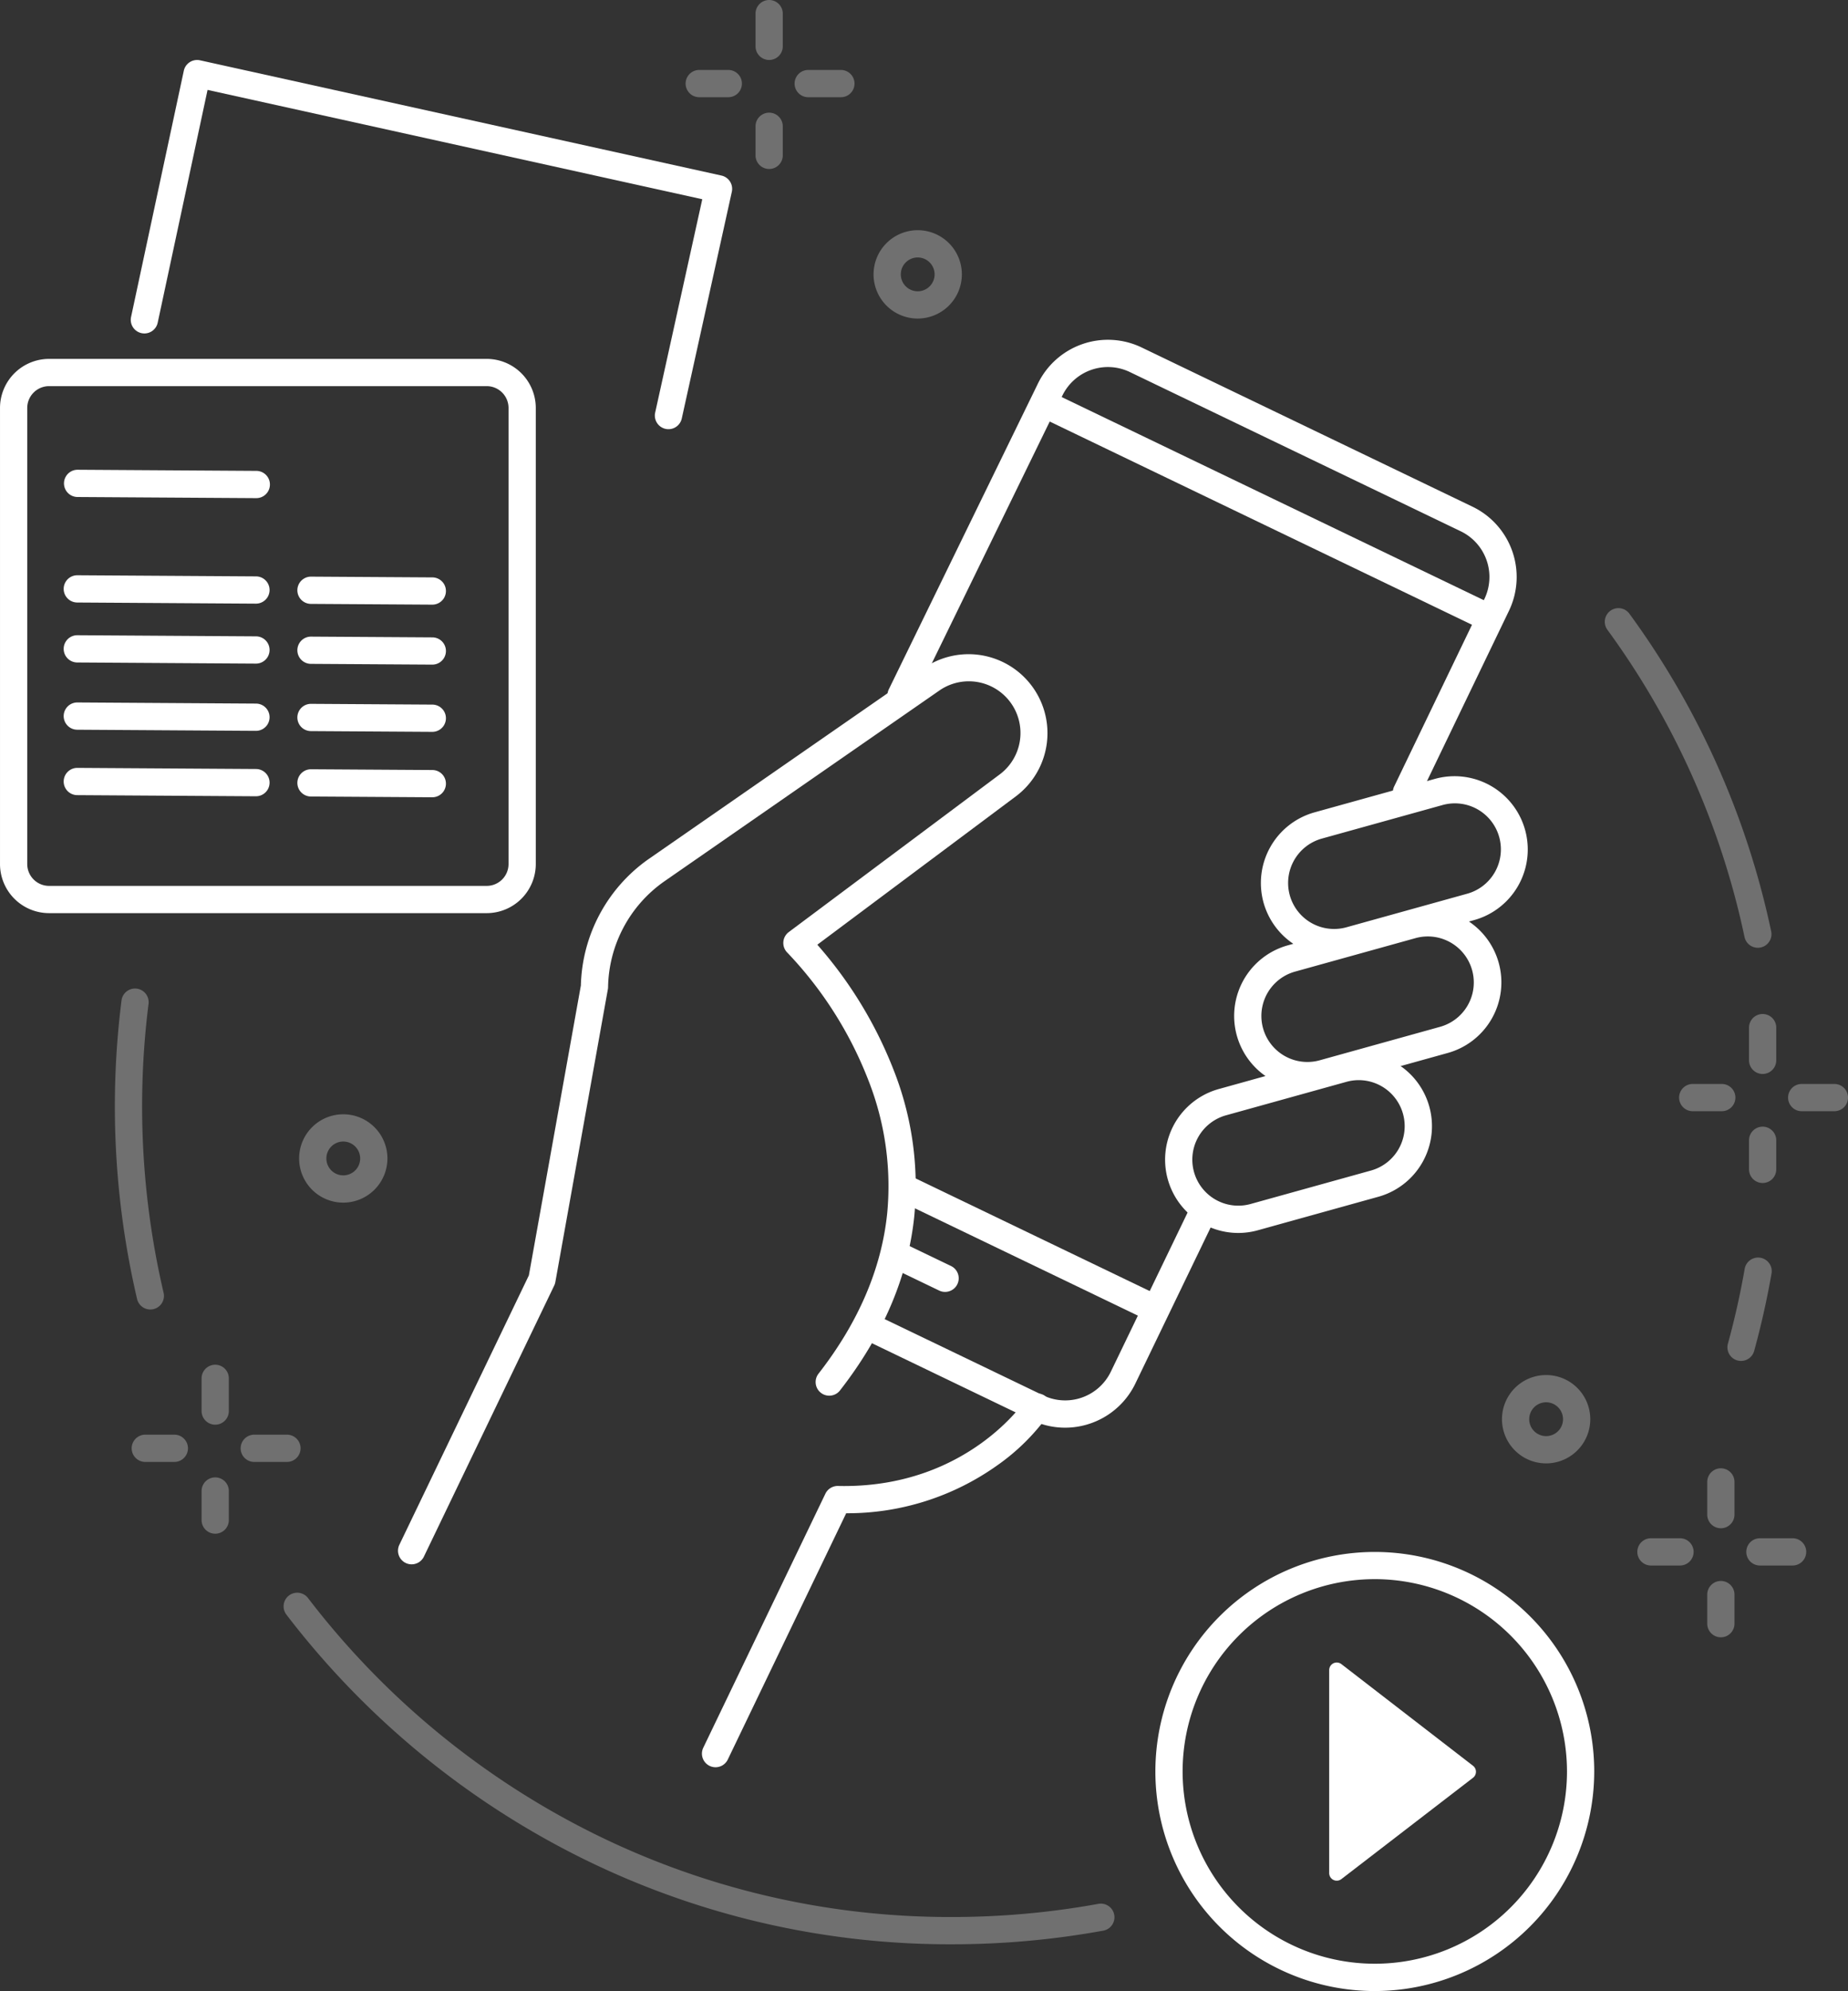<svg xmlns="http://www.w3.org/2000/svg" width="244.237" height="263" viewBox="0 0 244.237 263">
  <rect x="0" y="0" width="244.237" height="263" fill="#333333" stroke="none"/>
  <g id="Groupe_1430" data-name="Groupe 1430" transform="translate(-65.382 -143)">
    <g id="Groupe_1425" data-name="Groupe 1425" transform="translate(-3477.618 -301.5)">
      <g id="Groupe_1422" data-name="Groupe 1422" transform="translate(3558.181 444.5)">
        <g id="Groupe_1409" data-name="Groupe 1409" transform="translate(37.421 44.879)">
          <path id="Tracé_383" data-name="Tracé 383" d="M4100.22,693.049a1.8,1.8,0,0,1-1.621-2.582l11.928-24.767a6.7,6.7,0,0,0-3.131-8.932l-43.729-21.033a6.693,6.693,0,0,0-8.933,3.131l-19.689,40.353a1.8,1.8,0,1,1-3.236-1.579l19.685-40.344a10.293,10.293,0,0,1,13.734-4.806l43.729,21.033a10.306,10.306,0,0,1,4.815,13.739l-11.929,24.767A1.8,1.8,0,0,1,4100.22,693.049Z" transform="translate(-3966.941 -631.468)" fill="#fff"/>
          <path id="Tracé_384" data-name="Tracé 384" d="M4042.616,1135.234a10.233,10.233,0,0,1-4.446-1.017l-21.951-10.558a1.8,1.8,0,0,1,1.561-3.245l21.951,10.558a6.7,6.7,0,0,0,8.933-3.131l10.409-21.568a1.8,1.8,0,0,1,3.243,1.565l-10.409,21.566A10.305,10.305,0,0,1,4042.616,1135.234Z" transform="translate(-3954.456 -991.529)" fill="#fff"/>
          <path id="Tracé_385" data-name="Tracé 385" d="M4069.692,1110.988a1.793,1.793,0,0,1-.779-.178l-32.015-15.4a1.8,1.8,0,0,1,1.561-3.245l32.015,15.4a1.8,1.8,0,0,1-.781,3.423Z" transform="translate(-3970.172 -981.446)" fill="#fff"/>
          <path id="Tracé_386" data-name="Tracé 386" d="M4175.629,693.284a1.793,1.793,0,0,1-.779-.178l-56.675-27.26a1.8,1.8,0,0,1,1.561-3.245l56.675,27.259a1.8,1.8,0,0,1-.781,3.423Z" transform="translate(-4031.939 -654.993)" fill="#fff"/>
          <path id="Tracé_387" data-name="Tracé 387" d="M4038.476,1134.812a1.789,1.789,0,0,1-.779-.179l-6.057-2.913a1.8,1.8,0,0,1,1.561-3.245l6.057,2.913a1.8,1.8,0,0,1-.781,3.423Z" transform="translate(-3966.176 -1009.04)" fill="#fff"/>
          <path id="Tracé_388" data-name="Tracé 388" d="M3763.944,924.658a1.8,1.8,0,0,1-1.622-2.581l17.118-35.588,6.872-38.293a21.033,21.033,0,0,1,8.937-16.688l36.366-25.218a10.429,10.429,0,0,1,12.2,16.913l-26.254,19.609a55.459,55.459,0,0,1,10.108,16.606,41.688,41.688,0,0,1,2.7,19.328c-.835,7.946-4.136,15.665-9.811,22.942a1.8,1.8,0,0,1-2.839-2.214c5.254-6.737,8.306-13.838,9.069-21.1a38.117,38.117,0,0,0-2.483-17.669,51.2,51.2,0,0,0-10.689-16.828,1.8,1.8,0,0,1,.174-2.737l27.871-20.818a6.828,6.828,0,0,0-7.991-11.072l-36.363,25.216a17.418,17.418,0,0,0-7.4,13.941,1.816,1.816,0,0,1-.028.289l-6.941,38.674a1.793,1.793,0,0,1-.149.462l-17.224,35.809A1.8,1.8,0,0,1,3763.944,924.658Z" transform="translate(-3762.144 -762.902)" fill="#fff"/>
          <path id="Tracé_389" data-name="Tracé 389" d="M4246.9,895.416a9.692,9.692,0,0,1-9.311-7.092h0a9.691,9.691,0,0,1,6.735-11.917l15.914-4.422a9.679,9.679,0,0,1,5.183,18.652l-15.914,4.422A9.729,9.729,0,0,1,4246.9,895.416Zm-5.842-8.056a6.079,6.079,0,0,0,7.484,4.229l15.914-4.422a6.079,6.079,0,1,0-3.254-11.714l-15.915,4.422a6.085,6.085,0,0,0-4.229,7.484Z" transform="translate(-4123.198 -813.98)" fill="#fff"/>
          <path id="Tracé_390" data-name="Tracé 390" d="M4232.2,968.607a9.68,9.68,0,0,1-2.594-19.006l15.914-4.422a9.679,9.679,0,1,1,5.183,18.651l-15.914,4.423A9.66,9.66,0,0,1,4232.2,968.607Zm15.91-20.182a6.062,6.062,0,0,0-1.626.223l-15.915,4.422a6.079,6.079,0,1,0,3.256,11.714l15.914-4.423a6.079,6.079,0,0,0-1.629-11.936Z" transform="translate(-4112.012 -869.607)" fill="#fff"/>
          <path id="Tracé_391" data-name="Tracé 391" d="M4194.139,1047.677a9.682,9.682,0,0,1-2.577-19.009l15.914-4.423a9.679,9.679,0,1,1,5.183,18.652l-15.915,4.422A9.723,9.723,0,0,1,4194.139,1047.677Zm15.938-20.187a6.11,6.11,0,0,0-1.636.225l-15.915,4.422a6.078,6.078,0,0,0-4.229,7.484h0a6.079,6.079,0,0,0,7.484,4.229l15.914-4.422a6.081,6.081,0,0,0-1.619-11.938Z" transform="translate(-4083.096 -929.692)" fill="#fff"/>
          <path id="Tracé_392" data-name="Tracé 392" d="M3931.285,1260.686a1.8,1.8,0,0,1-1.621-2.581l16.14-33.556a1.81,1.81,0,0,1,1.662-1.019c.274.006.548.009.817.009,16.415,0,23.928-11.292,24-11.408a1.8,1.8,0,0,1,3.021,1.959,28.191,28.191,0,0,1-6.827,6.746,34.17,34.17,0,0,1-19.927,6.3l-15.645,32.527A1.8,1.8,0,0,1,3931.285,1260.686Z" transform="translate(-3889.318 -1072.126)" fill="#fff"/>
        </g>
        <path id="Tracé_393" data-name="Tracé 393" d="M3610.932,1030.882a1.8,1.8,0,0,1-1.751-1.389,111.782,111.782,0,0,1-2.056-39.435,1.8,1.8,0,1,1,3.572.451,108.226,108.226,0,0,0,1.989,38.16,1.8,1.8,0,0,1-1.754,2.213Z" transform="translate(-3606.246 -857.907)" fill="#fff" opacity="0.3"/>
        <path id="Tracé_394" data-name="Tracé 394" d="M3787.514,1367.418a109.511,109.511,0,0,1-49.871-11.847,111.7,111.7,0,0,1-38.122-31.7,1.8,1.8,0,0,1,2.861-2.186,108.072,108.072,0,0,0,36.886,30.669,105.935,105.935,0,0,0,48.246,11.46,108.055,108.055,0,0,0,19.323-1.739,1.8,1.8,0,1,1,.646,3.542A111.674,111.674,0,0,1,3787.514,1367.418Z" transform="translate(-3676.851 -1110.593)" fill="#fff" opacity="0.3"/>
        <path id="Tracé_395" data-name="Tracé 395" d="M4495.912,1150.185a1.8,1.8,0,0,1-1.737-2.278c.893-3.245,1.639-6.572,2.218-9.888a1.8,1.8,0,0,1,3.547.62c-.6,3.428-1.371,6.868-2.293,10.223A1.8,1.8,0,0,1,4495.912,1150.185Z" transform="translate(-4280.991 -970.416)" fill="#fff" opacity="0.3"/>
        <path id="Tracé_396" data-name="Tracé 396" d="M4446.817,824.025a1.8,1.8,0,0,1-1.758-1.426,105.941,105.941,0,0,0-18.122-40.576,1.8,1.8,0,0,1,2.911-2.12,109.5,109.5,0,0,1,18.733,41.946,1.8,1.8,0,0,1-1.386,2.136A1.824,1.824,0,0,1,4446.817,824.025Z" transform="translate(-4229.679 -698.832)" fill="#fff" opacity="0.3"/>
        <g id="Groupe_1412" data-name="Groupe 1412" transform="translate(2.221 180.268)">
          <g id="Groupe_1410" data-name="Groupe 1410" transform="translate(0 9.241)" opacity="0.3">
            <path id="Tracé_397" data-name="Tracé 397" d="M3621.14,1237.6h-3.84a1.8,1.8,0,0,1,0-3.6h3.84a1.8,1.8,0,1,1,0,3.6Z" transform="translate(-3615.5 -1234)" fill="#fff"/>
            <path id="Tracé_398" data-name="Tracé 398" d="M3681.621,1237.6H3677.3a1.8,1.8,0,0,1,0-3.6h4.321a1.8,1.8,0,1,1,0,3.6Z" transform="translate(-3661.098 -1234)" fill="#fff"/>
          </g>
          <g id="Groupe_1411" data-name="Groupe 1411" transform="translate(9.241)">
            <path id="Tracé_399" data-name="Tracé 399" d="M3655.8,1264.941a1.8,1.8,0,0,1-1.8-1.8v-3.84a1.8,1.8,0,1,1,3.6,0v3.84A1.8,1.8,0,0,1,3655.8,1264.941Z" transform="translate(-3654 -1242.618)" fill="#fff" opacity="0.3"/>
            <path id="Tracé_400" data-name="Tracé 400" d="M3655.8,1203.421a1.8,1.8,0,0,1-1.8-1.8v-4.32a1.8,1.8,0,0,1,3.6,0v4.32A1.8,1.8,0,0,1,3655.8,1203.421Z" transform="translate(-3654 -1195.5)" fill="#fff" opacity="0.3"/>
          </g>
        </g>
        <g id="Groupe_1415" data-name="Groupe 1415" transform="translate(206.733 133.941)" opacity="0.3">
          <g id="Groupe_1413" data-name="Groupe 1413" transform="translate(0 9.241)">
            <path id="Tracé_401" data-name="Tracé 401" d="M4473.141,1044.6h-3.84a1.8,1.8,0,0,1,0-3.6h3.84a1.8,1.8,0,1,1,0,3.6Z" transform="translate(-4467.5 -1041)" fill="#fff"/>
            <path id="Tracé_402" data-name="Tracé 402" d="M4533.621,1044.6h-4.32a1.8,1.8,0,0,1,0-3.6h4.32a1.8,1.8,0,0,1,0,3.6Z" transform="translate(-4513.098 -1041)" fill="#fff"/>
          </g>
          <g id="Groupe_1414" data-name="Groupe 1414" transform="translate(9.241)">
            <path id="Tracé_403" data-name="Tracé 403" d="M4507.8,1071.941a1.8,1.8,0,0,1-1.8-1.8V1066.3a1.8,1.8,0,0,1,3.6,0v3.841A1.8,1.8,0,0,1,4507.8,1071.941Z" transform="translate(-4506 -1049.618)" fill="#fff"/>
            <path id="Tracé_404" data-name="Tracé 404" d="M4507.8,1010.421a1.8,1.8,0,0,1-1.8-1.8V1004.3a1.8,1.8,0,0,1,3.6,0v4.321A1.8,1.8,0,0,1,4507.8,1010.421Z" transform="translate(-4506 -1002.5)" fill="#fff"/>
          </g>
        </g>
        <g id="Groupe_1418" data-name="Groupe 1418" transform="translate(75.432 0)" opacity="0.3">
          <g id="Groupe_1416" data-name="Groupe 1416" transform="translate(0 9.241)">
            <path id="Tracé_405" data-name="Tracé 405" d="M3926.141,486.6H3922.3a1.8,1.8,0,1,1,0-3.6h3.841a1.8,1.8,0,0,1,0,3.6Z" transform="translate(-3920.5 -483)" fill="#fff"/>
            <path id="Tracé_406" data-name="Tracé 406" d="M3986.621,486.6h-4.32a1.8,1.8,0,0,1,0-3.6h4.32a1.8,1.8,0,1,1,0,3.6Z" transform="translate(-3966.098 -483)" fill="#fff"/>
          </g>
          <g id="Groupe_1417" data-name="Groupe 1417" transform="translate(9.241)">
            <path id="Tracé_407" data-name="Tracé 407" d="M3960.8,513.941a1.8,1.8,0,0,1-1.8-1.8V508.3a1.8,1.8,0,1,1,3.6,0v3.841A1.8,1.8,0,0,1,3960.8,513.941Z" transform="translate(-3959 -491.618)" fill="#fff"/>
            <path id="Tracé_408" data-name="Tracé 408" d="M3960.8,452.421a1.8,1.8,0,0,1-1.8-1.8V446.3a1.8,1.8,0,1,1,3.6,0v4.321A1.8,1.8,0,0,1,3960.8,452.421Z" transform="translate(-3959 -444.5)" fill="#fff"/>
          </g>
        </g>
        <g id="Groupe_1421" data-name="Groupe 1421" transform="translate(201.212 193.95)" opacity="0.3">
          <g id="Groupe_1419" data-name="Groupe 1419" transform="translate(0 9.241)">
            <path id="Tracé_409" data-name="Tracé 409" d="M4450.141,1294.6H4446.3a1.8,1.8,0,1,1,0-3.6h3.841a1.8,1.8,0,0,1,0,3.6Z" transform="translate(-4444.5 -1291)" fill="#fff"/>
            <path id="Tracé_410" data-name="Tracé 410" d="M4510.621,1294.6H4506.3a1.8,1.8,0,1,1,0-3.6h4.321a1.8,1.8,0,0,1,0,3.6Z" transform="translate(-4490.098 -1291)" fill="#fff"/>
          </g>
          <g id="Groupe_1420" data-name="Groupe 1420" transform="translate(9.241)">
            <path id="Tracé_411" data-name="Tracé 411" d="M4484.8,1321.941a1.8,1.8,0,0,1-1.8-1.8V1316.3a1.8,1.8,0,0,1,3.6,0v3.841A1.8,1.8,0,0,1,4484.8,1321.941Z" transform="translate(-4483 -1299.618)" fill="#fff"/>
            <path id="Tracé_412" data-name="Tracé 412" d="M4484.8,1260.421a1.8,1.8,0,0,1-1.8-1.8V1254.3a1.8,1.8,0,0,1,3.6,0v4.321A1.8,1.8,0,0,1,4484.8,1260.421Z" transform="translate(-4483 -1252.5)" fill="#fff"/>
          </g>
        </g>
        <path id="Tracé_413" data-name="Tracé 413" d="M3713.535,1069.361a5.835,5.835,0,1,1,5.835-5.835A5.842,5.842,0,0,1,3713.535,1069.361Zm0-8.07a2.234,2.234,0,1,0,2.234,2.234A2.237,2.237,0,0,0,3713.535,1061.292Z" transform="translate(-3683.348 -910.503)" fill="#fff" opacity="0.3"/>
        <path id="Tracé_414" data-name="Tracé 414" d="M4029.813,582.852a5.835,5.835,0,1,1,5.835-5.835A5.842,5.842,0,0,1,4029.813,582.852Zm0-8.07a2.234,2.234,0,1,0,2.234,2.234A2.237,2.237,0,0,0,4029.813,574.783Z" transform="translate(-3923.707 -540.774)" fill="#fff" opacity="0.3"/>
        <path id="Tracé_415" data-name="Tracé 415" d="M4375.813,1212.852a5.835,5.835,0,1,1,5.836-5.835A5.842,5.842,0,0,1,4375.813,1212.852Zm0-8.07a2.234,2.234,0,1,0,2.234,2.234A2.237,2.237,0,0,0,4375.813,1204.783Z" transform="translate(-4186.654 -1019.551)" fill="#fff" opacity="0.3"/>
      </g>
      <path id="Tracé_416" data-name="Tracé 416" d="M3693.067,492.781a1.8,1.8,0,0,1,1.37,2.146l-6.615,29.944a1.8,1.8,0,1,1-3.516-.776l6.226-28.186-65.383-14.443-6.59,30.749a1.8,1.8,0,1,1-3.52-.755l6.97-32.521a1.8,1.8,0,0,1,2.149-1.381" transform="translate(-54.717 -25.091)" fill="#fff"/>
      <g id="Groupe_1423" data-name="Groupe 1423" transform="translate(3543 491.907)">
        <path id="Tracé_417" data-name="Tracé 417" d="M3603.66,706.755h-.012l-23.606-.149a1.8,1.8,0,0,1,.011-3.6h.012l23.605.149a1.8,1.8,0,0,1-.011,3.6Z" transform="translate(-3569.791 -688.362)" fill="#fff"/>
        <path id="Tracé_418" data-name="Tracé 418" d="M3603.464,764.81h-.011l-23.605-.149a1.8,1.8,0,0,1,.022-3.6l23.606.149a1.8,1.8,0,0,1-.011,3.6Z" transform="translate(-3569.643 -732.481)" fill="#fff"/>
        <path id="Tracé_419" data-name="Tracé 419" d="M3724.573,765.519h-.011l-16.023-.1a1.8,1.8,0,0,1,.011-3.6h.012l16.023.1a1.8,1.8,0,0,1-.012,3.6Z" transform="translate(-3667.444 -733.057)" fill="#fff"/>
        <path id="Tracé_420" data-name="Tracé 420" d="M3603.464,797.81h-.011l-23.605-.149a1.8,1.8,0,0,1,.022-3.6l23.606.149a1.8,1.8,0,0,1-.011,3.6Z" transform="translate(-3569.643 -757.56)" fill="#fff"/>
        <path id="Tracé_421" data-name="Tracé 421" d="M3724.573,798.519h-.011l-16.023-.1a1.8,1.8,0,0,1,.011-3.6h.012l16.023.1a1.8,1.8,0,0,1-.012,3.6Z" transform="translate(-3667.444 -758.135)" fill="#fff"/>
        <path id="Tracé_422" data-name="Tracé 422" d="M3603.464,834.81h-.011l-23.605-.149a1.8,1.8,0,0,1,.022-3.6l23.606.149a1.8,1.8,0,0,1-.011,3.6Z" transform="translate(-3569.643 -785.678)" fill="#fff"/>
        <path id="Tracé_423" data-name="Tracé 423" d="M3724.573,835.519h-.011l-16.023-.1a1.8,1.8,0,0,1,.011-3.6h.012l16.023.1a1.8,1.8,0,0,1-.012,3.6Z" transform="translate(-3667.444 -786.254)" fill="#fff"/>
        <path id="Tracé_424" data-name="Tracé 424" d="M3603.464,870.81h-.011l-23.605-.149a1.8,1.8,0,0,1,.022-3.6l23.606.149a1.8,1.8,0,0,1-.011,3.6Z" transform="translate(-3569.643 -813.037)" fill="#fff"/>
        <path id="Tracé_425" data-name="Tracé 425" d="M3724.573,871.519h-.011l-16.023-.1a1.8,1.8,0,0,1,.011-3.6h.012l16.023.1a1.8,1.8,0,0,1-.012,3.6Z" transform="translate(-3667.444 -813.613)" fill="#fff"/>
        <path id="Tracé_426" data-name="Tracé 426" d="M3607.327,715.211h-57.842a6.491,6.491,0,0,1-6.484-6.484V648.484a6.491,6.491,0,0,1,6.484-6.484h57.842a6.491,6.491,0,0,1,6.484,6.484v60.243A6.492,6.492,0,0,1,3607.327,715.211ZM3549.484,645.6a2.887,2.887,0,0,0-2.884,2.884v60.243a2.887,2.887,0,0,0,2.884,2.884h57.842a2.887,2.887,0,0,0,2.884-2.884V648.484a2.887,2.887,0,0,0-2.884-2.884Z" transform="translate(-3543 -642)" fill="#fff"/>
      </g>
      <g id="Groupe_1424" data-name="Groupe 1424" transform="translate(3695.694 649.491)">
        <path id="Tracé_427" data-name="Tracé 427" d="M4208.13,1356.509a29,29,0,1,1,29-29A29.038,29.038,0,0,1,4208.13,1356.509Zm0-54.408a25.4,25.4,0,1,0,25.4,25.4A25.433,25.433,0,0,0,4208.13,1302.1Z" transform="translate(-4179.126 -1298.5)" fill="#fff"/>
        <path id="Tracé_428" data-name="Tracé 428" d="M4279,1363.544v26.819l17.4-13.387Z" transform="translate(-4255.026 -1347.931)" fill="#fff" stroke="#fff" stroke-linecap="round" stroke-linejoin="round" stroke-width="2"/>
      </g>
    </g>
  </g>
</svg>
